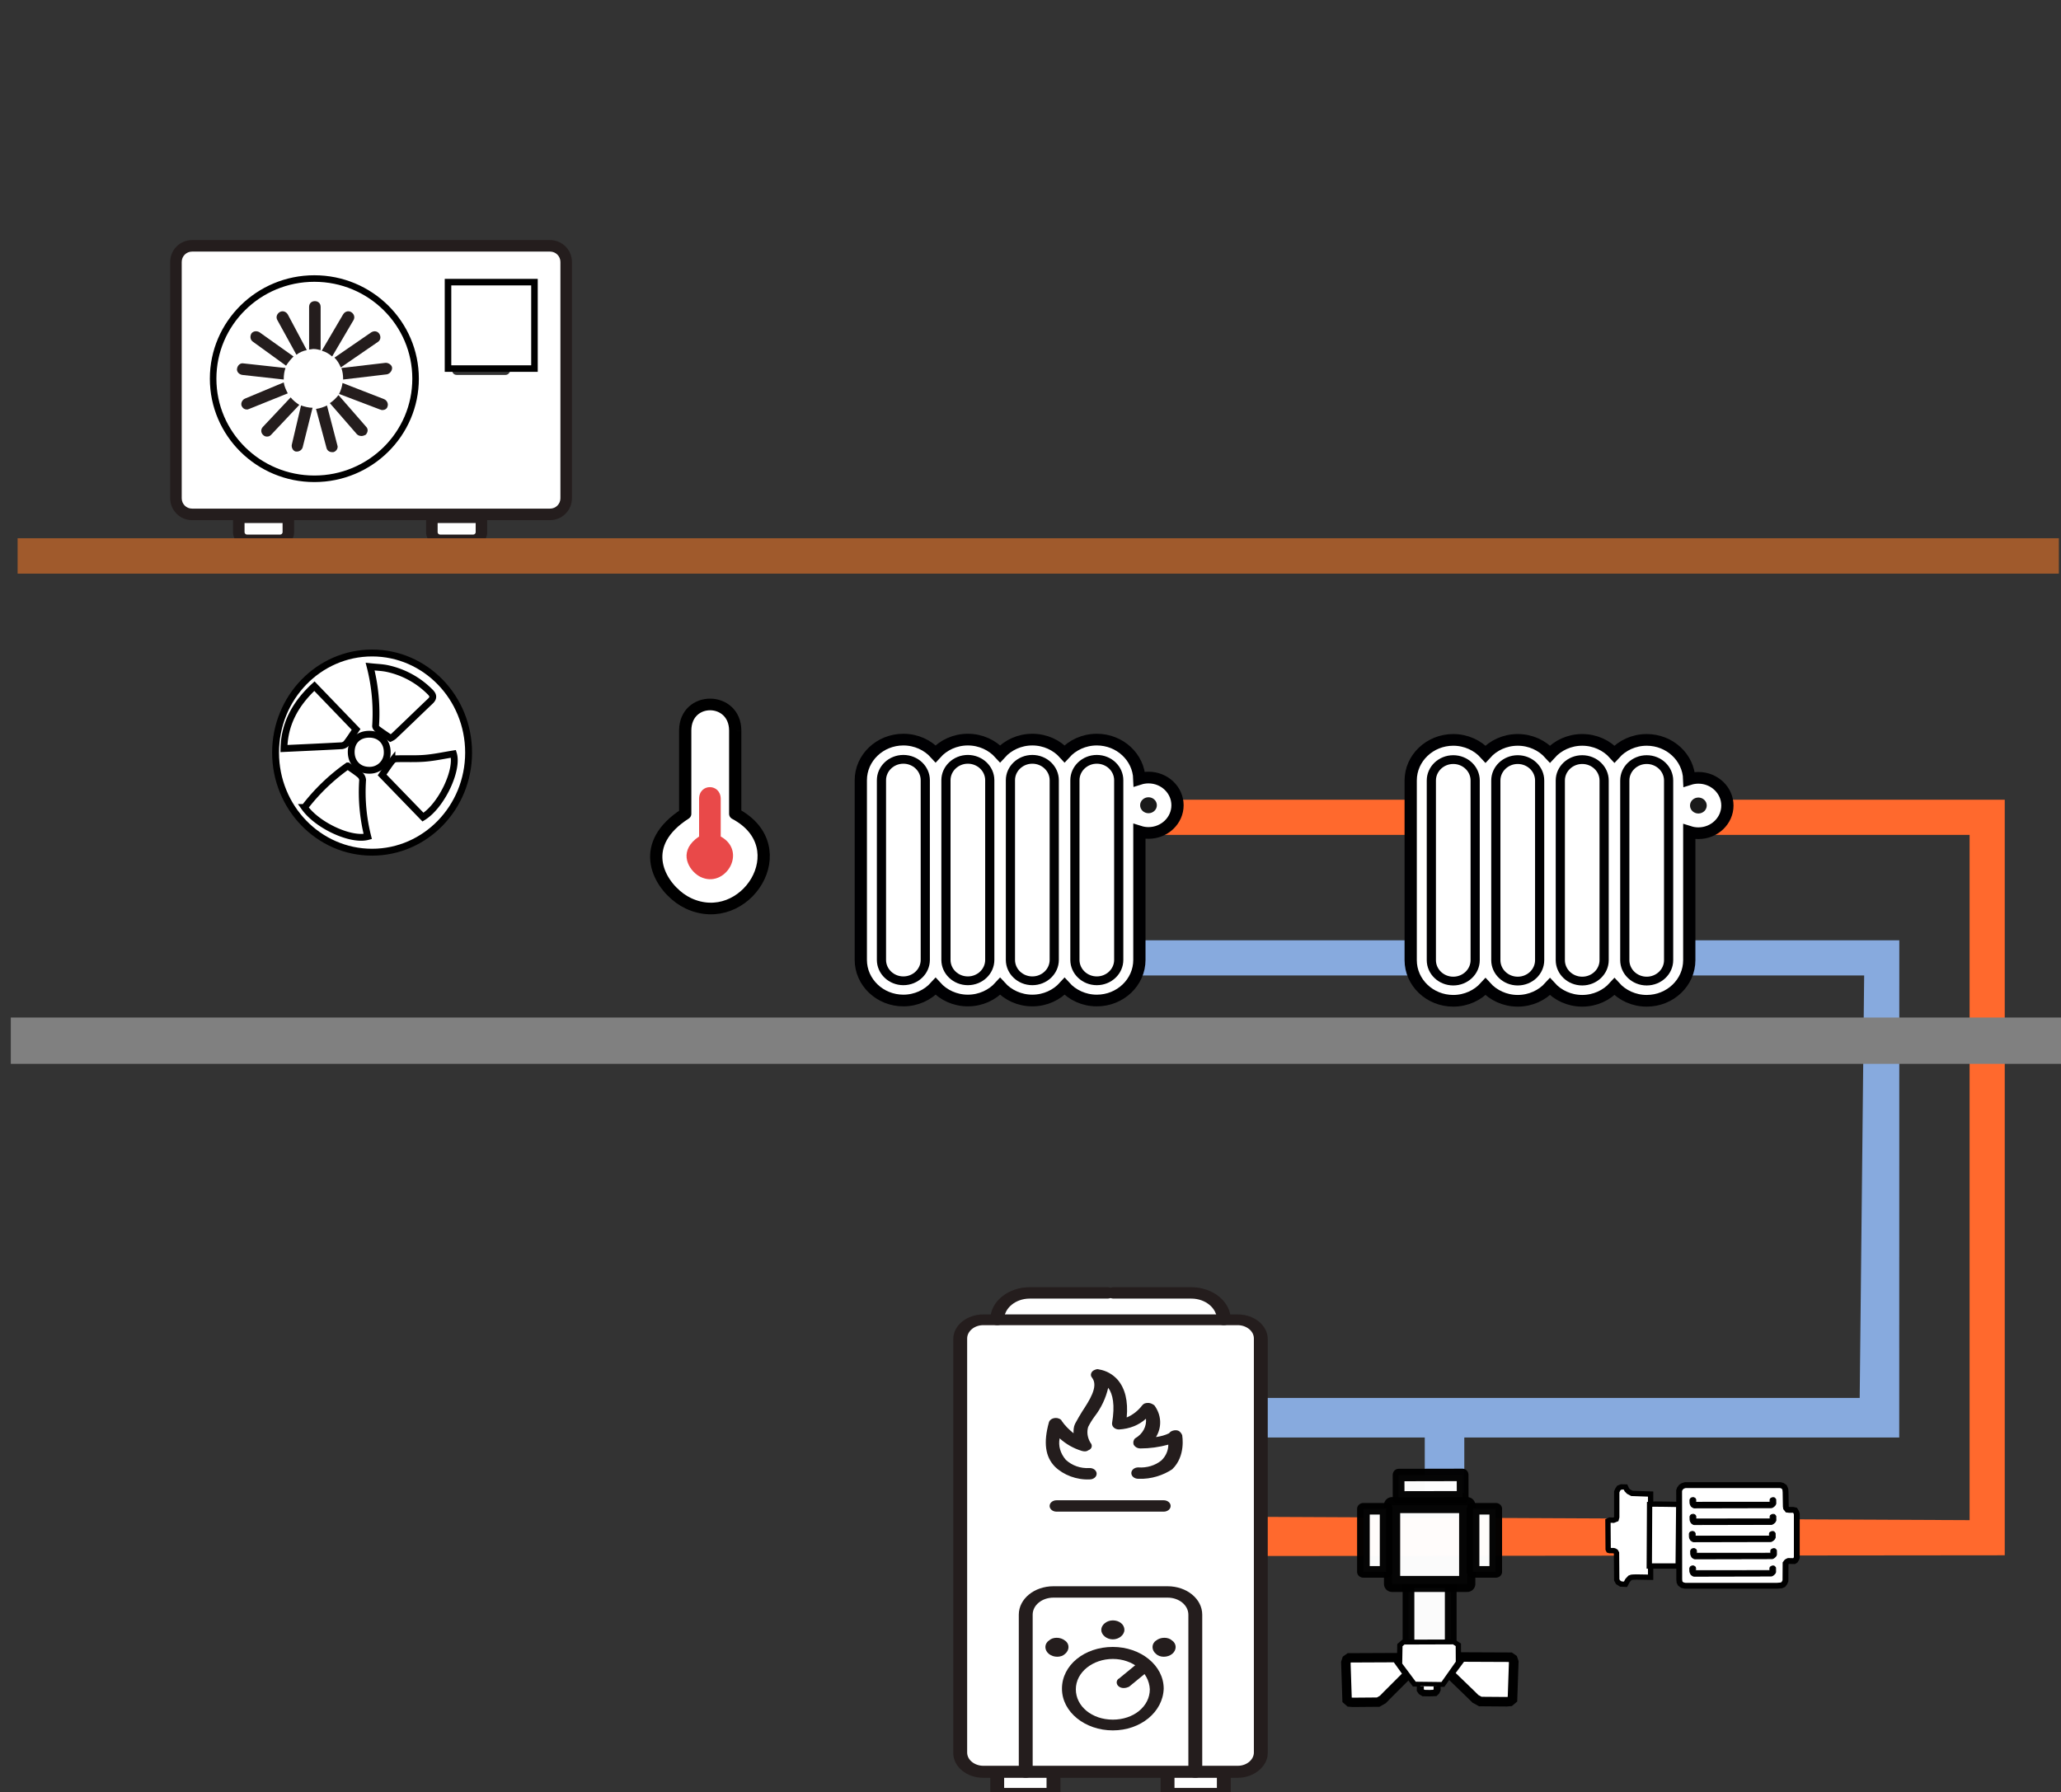 <?xml version="1.0" encoding="UTF-8" standalone="no"?>
<!-- Created with Inkscape (http://www.inkscape.org/) -->

<svg
   xmlns:dc="http://purl.org/dc/elements/1.1/"
   xmlns:cc="http://creativecommons.org/ns#"
   xmlns:rdf="http://www.w3.org/1999/02/22-rdf-syntax-ns#"
   xmlns:svg="http://www.w3.org/2000/svg"
   xmlns="http://www.w3.org/2000/svg"
   xmlns:sodipodi="http://sodipodi.sourceforge.net/DTD/sodipodi-0.dtd"
   xmlns:inkscape="http://www.inkscape.org/namespaces/inkscape"
   width="155.398mm"
   height="135.149mm"
   viewBox="0 0 155.398 135.149"
   version="1.1"
   id="svg8"
   inkscape:version="0.92.3 (2405546, 2018-03-11)"
   sodipodi:docname="immeubleb.svg">
  <rect x="0" y="0" width="155.398" height="135.149" fill="#333333" stroke="none"/>
  <defs
     id="defs2">
    <marker
       inkscape:stockid="Arrow1Lstart"
       orient="auto"
       refY="0"
       refX="0"
       id="marker11470"
       style="overflow:visible"
       inkscape:isstock="true">
      <path
         id="path11468"
         d="M 0,0 5,-5 -12.5,0 5,5 Z"
         style="fill:#ffffff;fill-opacity:1;fill-rule:evenodd;stroke:#000000;stroke-width:1pt;stroke-opacity:1"
         transform="matrix(0.8,0,0,0.8,10,0)"
         inkscape:connector-curvature="0" />
    </marker>
    <marker
       inkscape:stockid="Arrow1Lstart"
       orient="auto"
       refY="0"
       refX="0"
       id="marker11442"
       style="overflow:visible"
       inkscape:isstock="true">
      <path
         id="path11440"
         d="M 0,0 5,-5 -12.5,0 5,5 Z"
         style="fill:#ffffff;fill-opacity:1;fill-rule:evenodd;stroke:#000000;stroke-width:1pt;stroke-opacity:1"
         transform="matrix(0.8,0,0,0.8,10,0)"
         inkscape:connector-curvature="0" />
    </marker>
    <marker
       inkscape:stockid="Arrow1Lstart"
       orient="auto"
       refY="0"
       refX="0"
       id="marker11420"
       style="overflow:visible"
       inkscape:isstock="true">
      <path
         id="path11418"
         d="M 0,0 5,-5 -12.5,0 5,5 Z"
         style="fill:#ffffff;fill-opacity:1;fill-rule:evenodd;stroke:#000000;stroke-width:1pt;stroke-opacity:1"
         transform="matrix(0.8,0,0,0.8,10,0)"
         inkscape:connector-curvature="0" />
    </marker>
    <marker
       inkscape:stockid="Arrow1Lstart"
       orient="auto"
       refY="0"
       refX="0"
       id="Arrow1Lstart"
       style="overflow:visible"
       inkscape:isstock="true">
      <path
         id="path11142"
         d="M 0,0 5,-5 -12.5,0 5,5 Z"
         style="fill:#ffffff;fill-opacity:1;fill-rule:evenodd;stroke:#000000;stroke-width:1pt;stroke-opacity:1"
         transform="matrix(0.8,0,0,0.8,10,0)"
         inkscape:connector-curvature="0" />
    </marker>
    <inkscape:perspective
       sodipodi:type="inkscape:persp3d"
       inkscape:vp_x="-110.59172 : 283.40891 : 1"
       inkscape:vp_y="309.23174 : -1909.9514 : 0"
       inkscape:vp_z="-430.89112 : -269.3425 : 1"
       inkscape:persp3d-origin="-273.17769 : 65.481411 : 1"
       id="perspective3784" />
    <inkscape:path-effect
       end_linecap_type="zerowidth"
       miter_limit="4"
       linejoin_type="extrp_arc"
       start_linecap_type="zerowidth"
       interpolator_beta="0.2"
       interpolator_type="CubicBezierJohan"
       sort_points="true"
       offset_points="1,0.5"
       is_visible="true"
       id="path-effect1139"
       effect="powerstroke" />
    <style
       id="style11090">.cls-1{fill:#006fba;}.cls-2{fill:none;}</style>
    <clipPath
       clipPathUnits="userSpaceOnUse"
       id="clipPath13296">
      <path
         d="M 62.5,231.5 H 412 v -93 H 62.5 Z"
         id="path13294"
         inkscape:connector-curvature="0" />
    </clipPath>
    <linearGradient
       x1="0"
       y1="101.816"
       x2="0"
       y2="47.273"
       gradientUnits="userSpaceOnUse"
       gradientTransform="matrix(0.583,0,0,-0.583,62.5,231.5)"
       spreadMethod="pad"
       id="linearGradient13488">
      <stop
         style="stop-opacity:1;stop-color:#4daf4a"
         offset="0"
         id="stop13480" />
      <stop
         style="stop-opacity:1;stop-color:#4daf4a"
         offset="0"
         id="stop13482" />
      <stop
         style="stop-opacity:1;stop-color:#4daf4a"
         offset="1"
         id="stop13484" />
      <stop
         style="stop-opacity:1;stop-color:#4daf4a"
         offset="1"
         id="stop13486" />
    </linearGradient>
  </defs>
  <sodipodi:namedview
     id="base"
     pagecolor="#ffffff"
     bordercolor="#666666"
     borderopacity="1.0"
     inkscape:pageopacity="0.0"
     inkscape:pageshadow="2"
     inkscape:zoom="2"
     inkscape:cx="295.01385"
     inkscape:cy="447.49898"
     inkscape:document-units="mm"
     inkscape:current-layer="layer1-1"
     showgrid="true"
     inkscape:measure-start="224.259,213.811"
     inkscape:measure-end="0,0"
     inkscape:window-width="1299"
     inkscape:window-height="713"
     inkscape:window-x="67"
     inkscape:window-y="27"
     inkscape:window-maximized="1"
     fit-margin-top="-2.7755576e-17"
     fit-margin-left="0"
     fit-margin-right="0"
     fit-margin-bottom="0">
    <inkscape:grid
       type="xygrid"
       id="grid10"
       originx="-35.102"
       originy="-147.028" />
  </sodipodi:namedview>
  <g
     inkscape:label="Calque 1"
     inkscape:groupmode="layer"
     id="layer1"
     transform="translate(-35.102,-14.824)">
    <g
       transform="matrix(0.265,0,0,0.265,-481.462,-168.323)"
       id="chauffage">
      <path
         style="fill:#ff692d;fill-opacity:1;stroke:none;stroke-width:2.174px;stroke-linecap:butt;stroke-linejoin:miter;stroke-opacity:1"
         d="m 2287.18,1122.676 v 11.25 L 2519.7,1133.7 V 918.7 h -260 v 10 h 250 v 195 z"
         id="path6371"
         inkscape:connector-curvature="0"
         sodipodi:nodetypes="ccccccccc">
        <animate
           dur="6s"
           values=" #ff692d; red; #87cdde;"
           keyTimes="0; 0.5; 1"
           attributeName="fill"
           repeatCount="indefinite" />
      </path>
      <path
         style="fill:#87aade;fill-opacity:1;stroke:none;stroke-width:2.25px;stroke-linecap:butt;stroke-linejoin:miter;stroke-opacity:1"
         d="m 2259.7,958.7 h 230 l -0.02,141.476 h -191.25 v -11.25 h 180 l 1.27,-120.226 h -220 z"
         id="path10003"
         inkscape:connector-curvature="0"
         sodipodi:nodetypes="ccccccccc" />
      <rect
         height="374.962"
         width="374.962"
         class="st0"
         y="689.939"
         x="2145.067"
         id="Rectangle_397"
         style="fill:#f8d2d2;fill-opacity:0;stroke-width:3.75" />
      <g
         id="g5481"
         transform="matrix(2.193,0,0,1.799,-2556.042,-701.283)"
         style="stroke:none;stroke-opacity:1">
        <path
           style="fill:#ffffff;fill-opacity:1;stroke:none;stroke-opacity:1"
           inkscape:connector-curvature="0"
           id="Tracé_4043"
           class="st1"
           d="m 2181,982.7 -1.9,2.4 v 66.4 l 1.5,2.3 3.3,0.5 0.3,3.3 h 7 l 0.3,-2.5 h 2 l 12.8,-0.4 v 3.3 l 4.7,-0.4 h 2 l 0.9,-3.3 3.8,-1.5 v -68.3 l -1.8,-1.8 -2.4,-0.5 -3.6,-3.3 -23.1,0.2 -2.5,2.5 z" />
        <path
           style="fill:#ffffff;stroke:none;stroke-opacity:1"
           inkscape:connector-curvature="0"
           id="Tracé_4039"
           class="st2"
           d="m 2187.5,1054.3 v -25.6 l 1.9,-2.8 h 17.7 l 2.6,2.8 v 25.6 z" />
        <path
           style="fill:#241d1d;fill-opacity:1;stroke:none;stroke-opacity:1"
           inkscape:connector-curvature="0"
           id="Tracé_3832"
           class="st3"
           d="m 2215,1055.2 h -33 c -2.2,0 -3.9,-1.8 -3.9,-3.9 v -65.5 c 0,-2.2 1.8,-3.9 3.9,-3.9 h 33 c 2.2,0 3.9,1.8 3.9,3.9 v 65.5 c 0,2.1 -1.8,3.9 -3.9,3.9 z m -33,-71.6 c -1.2,0 -2.1,1 -2.1,2.1 v 65.5 c 0,1.2 1,2.1 2.1,2.1 h 33 c 1.2,0 2.1,-1 2.1,-2.1 v -65.5 c 0,-1.2 -1,-2.1 -2.1,-2.1 z" />
        <path
           style="fill:#241d1d;stroke:none;stroke-opacity:1"
           inkscape:connector-curvature="0"
           id="Tracé_3833"
           class="st3"
           d="m 2213.2,1058.6 h -7.3 c -0.5,0 -0.9,-0.4 -0.9,-0.9 v -3.4 c 0,-0.5 0.4,-0.9 0.9,-0.9 0.5,0 0.9,0.4 0.9,0.9 v 2.5 h 5.5 v -2.5 c 0,-0.5 0.4,-0.9 0.9,-0.9 0.5,0 0.9,0.4 0.9,0.9 v 3.4 c 0,0.5 -0.4,0.9 -0.9,0.9 z" />
        <path
           style="fill:#241d1d;stroke:none;stroke-opacity:1"
           inkscape:connector-curvature="0"
           id="Tracé_3834"
           class="st3"
           d="m 2191.1,1058.6 h -7.3 c -0.5,0 -0.9,-0.4 -0.9,-0.9 v -3.4 c 0,-0.5 0.4,-0.9 0.9,-0.9 0.5,0 0.9,0.4 0.9,0.9 v 2.5 h 5.5 v -2.5 c 0,-0.5 0.4,-0.9 0.9,-0.9 0.5,0 0.9,0.4 0.9,0.9 v 3.4 c 0,0.5 -0.4,0.9 -0.9,0.9 z" />
        <path
           style="fill:#241d1d;stroke:none;stroke-opacity:1"
           inkscape:connector-curvature="0"
           id="Tracé_3835"
           class="st3"
           d="m 2209.5,1055.2 c -0.5,0 -0.9,-0.4 -0.9,-0.9 v -24.9 c 0,-1.5 -1.2,-2.7 -2.7,-2.7 h -14.8 c -1.5,0 -2.7,1.2 -2.7,2.7 v 24.9 c 0,0.5 -0.4,0.9 -0.9,0.9 -0.5,0 -0.9,-0.4 -0.9,-0.9 v -24.9 c 0,-2.5 2,-4.5 4.5,-4.5 h 14.8 c 2.5,0 4.5,2 4.5,4.5 v 24.9 c 0,0.5 -0.4,0.9 -0.9,0.9 z" />
        <path
           style="fill:#241d1d;stroke:none;stroke-opacity:1"
           inkscape:connector-curvature="0"
           id="Tracé_3836"
           class="st3"
           d="m 2198.8,1047.7 c -3.6,0 -6.6,-2.9 -6.6,-6.6 0,-3.7 2.9,-6.6 6.6,-6.6 3.6,0 6.6,2.9 6.6,6.6 0,0 0,0 0,0 -0.1,3.7 -3,6.6 -6.6,6.6 z m 0,-11.3 c -2.6,0 -4.8,2.1 -4.8,4.8 0,2.7 2.1,4.8 4.8,4.8 2.7,0 4.8,-2.1 4.8,-4.8 -0.1,-2.7 -2.2,-4.8 -4.8,-4.8 z" />
        <path
           style="fill:#241d1d;stroke:none;stroke-opacity:1"
           inkscape:connector-curvature="0"
           id="Tracé_3837"
           class="st3"
           d="m 2200.2,1041 c -0.5,0 -0.9,-0.4 -0.9,-0.9 0,-0.2 0.1,-0.5 0.3,-0.6 l 2.7,-2.7 c 0.4,-0.4 0.9,-0.4 1.3,0 0.4,0.4 0.4,0.9 0,1.3 v 0 l -2.7,2.7 c -0.2,0.1 -0.4,0.2 -0.7,0.2 z" />
        <path
           style="fill:#241d1d;stroke:none;stroke-opacity:1"
           inkscape:connector-curvature="0"
           id="Tracé_3838"
           class="st3"
           d="m 2200.3,1031.8 c 0,0.8 -0.7,1.5 -1.5,1.5 -0.8,0 -1.5,-0.7 -1.5,-1.5 0,-0.8 0.7,-1.5 1.5,-1.5 0.8,0 1.5,0.6 1.5,1.5 z" />
        <path
           style="fill:#241d1d;stroke:none;stroke-opacity:1"
           inkscape:connector-curvature="0"
           id="Tracé_3839"
           class="st3"
           d="m 2206.5,1035.6 c -0.6,0.6 -1.6,0.6 -2.1,0 -0.6,-0.6 -0.6,-1.6 0,-2.1 0.6,-0.6 1.6,-0.6 2.1,0 0.6,0.5 0.6,1.5 0,2.1 z" />
        <path
           style="fill:#241d1d;stroke:none;stroke-opacity:1"
           inkscape:connector-curvature="0"
           id="Tracé_3840"
           class="st3"
           d="m 2190.5,1035.6 c 0.6,0.6 1.6,0.6 2.1,0 0.6,-0.6 0.6,-1.6 0,-2.1 -0.6,-0.6 -1.6,-0.6 -2.1,0 -0.6,0.5 -0.6,1.5 0,2.1 0,0 0,0 0,0 z" />
        <path
           style="fill:#241d1d;stroke:none;stroke-opacity:1"
           inkscape:connector-curvature="0"
           id="Tracé_3841"
           class="st3"
           d="m 2213.2,983.6 c -0.5,0 -0.9,-0.4 -0.9,-0.9 0,-1.8 -1.5,-3.3 -3.3,-3.3 h -10.1 c -0.5,0 -0.9,-0.4 -0.9,-0.9 0,-0.5 0.4,-0.9 0.9,-0.9 0,0 0,0 0,0 h 10.1 c 2.8,0 5.1,2.3 5.1,5.1 0,0.5 -0.4,0.9 -0.9,0.9 z" />
        <path
           style="fill:#241d1d;stroke:none;stroke-opacity:1"
           inkscape:connector-curvature="0"
           id="Tracé_3842"
           class="st3"
           d="m 2183.8,983.6 c -0.5,0 -0.9,-0.4 -0.9,-0.9 0,-2.8 2.3,-5.1 5.1,-5.1 h 10.1 c 0.5,0 0.9,0.4 0.9,0.9 0,0.5 -0.4,0.9 -0.9,0.9 0,0 0,0 0,0 H 2188 c -1.8,0 -3.3,1.5 -3.3,3.3 0,0.5 -0.4,0.9 -0.9,0.9 z" />
        <path
           style="fill:#241d1d;stroke:none;stroke-opacity:1"
           inkscape:connector-curvature="0"
           id="Tracé_3843"
           class="st3"
           d="m 2205.4,1013.1 h -13.9 c -0.5,0 -0.9,-0.4 -0.9,-0.9 0,-0.5 0.4,-0.9 0.9,-0.9 v 0 h 13.9 c 0.5,0 0.9,0.4 0.9,0.9 0,0.5 -0.4,0.9 -0.9,0.9 z" />
        <path
           style="fill:#241d1d;stroke:none;stroke-opacity:1"
           inkscape:connector-curvature="0"
           id="Tracé_3844"
           class="st3"
           d="m 2202.1,1007.9 c -0.5,0 -0.9,-0.4 -0.9,-0.9 0,-0.5 0.4,-0.9 0.9,-0.9 1.1,0.1 2.2,-0.3 3,-1.1 0.6,-0.7 0.9,-1.6 0.9,-2.5 -1.2,0.4 -2.4,0.6 -3.6,0.6 -0.4,0 -0.7,-0.2 -0.9,-0.6 -0.1,-0.4 0,-0.8 0.2,-1 1,-0.7 1.5,-1.9 1.4,-3.1 -0.9,1 -2.1,1.6 -3.5,1.7 -0.5,0 -0.9,-0.4 -0.9,-0.9 0,0 0,-0.1 0,-0.1 0.4,-2.9 0.1,-4.6 -0.5,-5.6 -0.3,1.6 -0.9,3.2 -1.8,4.6 -0.3,0.5 -0.6,1.1 -0.8,1.6 -0.2,0.8 -0.1,1.7 0.3,2.5 0.3,0.4 0.2,1 -0.3,1.2 -0.2,0.2 -0.5,0.2 -0.8,0.1 -1.1,-0.4 -2.1,-1.1 -2.9,-2 -0.2,1.2 0.1,2.4 0.8,3.4 0.8,0.9 1.9,1.4 3.1,1.3 0.5,0 0.9,0.4 0.9,0.9 0,0.5 -0.4,0.9 -0.9,0.9 -1.7,0.1 -3.4,-0.7 -4.5,-2 -1.3,-1.6 -1.5,-3.9 -0.8,-7 0.1,-0.5 0.6,-0.8 1.1,-0.7 0.3,0.1 0.5,0.2 0.6,0.5 0.4,0.7 0.9,1.3 1.5,1.9 0,-0.5 0,-1 0.2,-1.5 0.3,-0.7 0.6,-1.3 0.9,-1.9 0.9,-1.7 2.2,-4 1.3,-5.4 -0.3,-0.4 -0.1,-1 0.3,-1.2 0.2,-0.1 0.4,-0.2 0.6,-0.1 1,0.2 1.8,0.8 2.4,1.6 1,1.4 1.4,3.4 1.2,6 0.8,-0.4 1.5,-1.1 2,-1.9 0.2,-0.3 0.4,-0.4 0.8,-0.4 v 0 c 0.3,0 0.6,0.2 0.8,0.4 0.9,1.5 1,3.4 0.2,5 0.6,-0.1 1.2,-0.3 1.7,-0.6 0.2,-0.4 0.8,-0.6 1.2,-0.4 0.2,0.1 0.4,0.4 0.5,0.7 0,0.1 0.5,3.3 -1.3,5.4 -1.1,0.9 -2.7,1.6 -4.4,1.5 z" />
      </g>
      <g
         transform="matrix(0.078,0,0,0.075,2211.943,1003.238)"
         id="g5745" />
      <g
         transform="matrix(0.078,0,0,0.075,2211.943,1003.238)"
         id="g5747" />
      <g
         transform="matrix(0.078,0,0,0.075,2211.943,1003.238)"
         id="g5749" />
      <g
         transform="matrix(0.078,0,0,0.075,2211.943,1003.238)"
         id="g5751" />
      <g
         transform="matrix(0.078,0,0,0.075,2211.943,1003.238)"
         id="g5753" />
      <g
         transform="matrix(0.078,0,0,0.075,2211.943,1003.238)"
         id="g5755" />
      <g
         transform="matrix(0.078,0,0,0.075,2211.943,1003.238)"
         id="g5757" />
      <g
         transform="matrix(0.078,0,0,0.075,2211.943,1003.238)"
         id="g5759" />
      <g
         transform="matrix(0.078,0,0,0.075,2211.943,1003.238)"
         id="g5761" />
      <g
         transform="matrix(0.078,0,0,0.075,2211.943,1003.238)"
         id="g5763" />
      <g
         transform="matrix(0.078,0,0,0.075,2211.943,1003.238)"
         id="g5765" />
      <g
         transform="matrix(0.078,0,0,0.075,2211.943,1003.238)"
         id="g5767" />
      <g
         transform="matrix(0.078,0,0,0.075,2211.943,1003.238)"
         id="g5769" />
      <g
         transform="matrix(0.078,0,0,0.075,2211.943,1003.238)"
         id="g5771" />
      <g
         transform="matrix(0.078,0,0,0.075,2211.943,1003.238)"
         id="g5773" />
      <g
         style="fill:none;fill-opacity:0.983;stroke:#000002;stroke-width:24.74;stroke-miterlimit:4;stroke-dasharray:none;stroke-opacity:1"
         transform="matrix(0.176,0,0,0.168,2342.033,895.78)"
         id="g5743">
        <rect
           style="opacity:1;fill:#ffffff;fill-opacity:1;stroke:none;stroke-width:11.61;stroke-miterlimit:4;stroke-dasharray:none;stroke-opacity:1"
           id="rect6603"
           width="405.974"
           height="390.49"
           x="71.828"
           y="56.549" />
        <g
           style="fill:#c4c8b7;fill-opacity:1;stroke:#000002;stroke-width:12.37;stroke-miterlimit:4;stroke-dasharray:none;stroke-opacity:1"
           id="g5741"
           transform="translate(49.109,-9.6916122e-4)">
          <path
             style="fill:#ffffff;fill-opacity:1;stroke:#000002;stroke-width:19.792;stroke-miterlimit:4;stroke-dasharray:none;stroke-opacity:1"
             d="m 465.083,99.294 c -5.161,0 -10.125,0.85 -14.774,2.397 -1.146,-36.95 -31.539,-66.66 -68.762,-66.66 -20.817,0 -39.492,9.305 -52.122,23.959 -12.63,-14.654 -31.304,-23.959 -52.122,-23.959 -20.818,0 -39.492,9.305 -52.122,23.958 -12.63,-14.654 -31.303,-23.958 -52.122,-23.958 -20.819,0 -39.492,9.305 -52.122,23.958 C 108.307,44.336 89.633,35.031 68.815,35.031 30.871,35.031 0,65.902 0,103.848 v 304.304 c 0,37.946 30.871,68.817 68.817,68.817 20.817,0 39.492,-9.305 52.122,-23.958 12.63,14.654 31.304,23.958 52.122,23.958 20.817,0 39.492,-9.305 52.122,-23.958 12.63,14.654 31.304,23.958 52.122,23.958 20.818,0 39.492,-9.305 52.122,-23.959 12.63,14.654 31.304,23.959 52.122,23.959 37.946,0 68.816,-30.871 68.816,-68.817 V 190.749 c 4.632,1.535 9.578,2.379 14.72,2.379 25.87,0 46.917,-21.047 46.917,-46.916 C 512,120.34 490.953,99.294 465.083,99.294 Z"
             id="path6633"
             inkscape:connector-curvature="0" />
          <path
             style="fill:#ffffff;fill-opacity:1;stroke:#000002;stroke-width:14.844;stroke-miterlimit:4;stroke-dasharray:none;stroke-opacity:1"
             d="m 104.243,408.152 c 0,19.534 -15.892,35.426 -35.426,35.426 -19.534,0 -35.426,-15.892 -35.426,-35.426 V 103.848 c 0,-19.534 15.892,-35.426 35.426,-35.426 19.534,0 35.426,15.892 35.426,35.426 z"
             id="path6631"
             inkscape:connector-curvature="0" />
          <path
             style="fill:#000000;fill-opacity:0;stroke:#000002;stroke-width:14.844;stroke-miterlimit:4;stroke-dasharray:none;stroke-opacity:1"
             d="m 208.486,408.152 c 0,19.534 -15.892,35.426 -35.426,35.426 -19.534,0 -35.426,-15.892 -35.426,-35.426 V 103.848 c 0,-19.534 15.892,-35.426 35.426,-35.426 19.534,0 35.426,15.892 35.426,35.426 z"
             id="path6629"
             inkscape:connector-curvature="0" />
          <path
             style="fill:#000000;fill-opacity:0;stroke:#000002;stroke-width:14.844;stroke-miterlimit:4;stroke-dasharray:none;stroke-opacity:1"
             d="m 312.73,408.152 c 0,19.534 -15.893,35.426 -35.426,35.426 -19.534,0 -35.426,-15.892 -35.426,-35.426 V 103.848 c 0,-19.534 15.892,-35.426 35.426,-35.426 19.534,0 35.426,15.892 35.426,35.426 z"
             id="path6627"
             inkscape:connector-curvature="0" />
          <path
             style="fill:#000000;fill-opacity:0;stroke:#000002;stroke-width:14.844;stroke-miterlimit:4;stroke-dasharray:none;stroke-opacity:1"
             d="m 416.972,408.152 c 0,19.534 -15.891,35.426 -35.425,35.426 -19.534,0 -35.426,-15.892 -35.426,-35.426 V 103.848 c 0,-19.534 15.892,-35.426 35.426,-35.426 19.534,0 35.425,15.892 35.425,35.426 z"
             id="path6625"
             inkscape:connector-curvature="0" />
          <path
             style="fill:#1a1a1a;fill-opacity:1;stroke:none;stroke-width:4.948;stroke-miterlimit:4;stroke-dasharray:none;stroke-opacity:1"
             d="m 465.083,159.736 c -7.457,0 -13.525,-6.067 -13.525,-13.525 0,-7.458 6.067,-13.526 13.525,-13.526 7.458,0 13.526,6.067 13.526,13.526 0,7.458 -6.067,13.525 -13.526,13.525 z"
             id="path5739"
             inkscape:connector-curvature="0" />
        </g>
      </g>
      <g
         id="g7664"
         transform="matrix(1.64,0,0,1.64,1970.661,718.433)">
        <g
           id="g7792"
           transform="translate(5,3.8279427e-6)">
          <g
             id="g7831">
            <path
               id="path7563"
               d="M 76,25.2 H 16.4 c -2.4,0 -4.3,1.9 -4.3,4.3 v 39.2 c 0,2.4 1.9,4.3 4.3,4.3 H 76 c 2.4,0 4.3,-1.9 4.3,-4.3 V 29.4 c 0,-2.3 -1.9,-4.2 -4.3,-4.2 z M 36.4,65.5 c -9.2,0 -16.6,-7.4 -16.6,-16.6 0,-9.2 7.4,-16.6 16.6,-16.6 9.2,0 16.6,7.4 16.6,16.6 0,9.1 -7.4,16.6 -16.6,16.6 z m 34.1,-18 c 0,0.5 -0.4,0.9 -0.8,0.9 h -8.5 c -0.5,0 -0.8,-0.4 -0.8,-0.9 V 36.4 c 0,-0.5 0.4,-0.9 0.8,-0.9 h 8.5 c 0.5,0 0.8,0.4 0.8,0.9 z"
               class="st0"
               inkscape:connector-curvature="0"
               style="fill:#ffffff;fill-opacity:1" />
            <path
               style="fill:#241d1d"
               inkscape:connector-curvature="0"
               class="st1"
               d="M 77.4,73.6 H 15.3 c -2.1,0 -3.8,-1.7 -3.8,-3.8 v -41 c 0,-2.1 1.7,-3.8 3.8,-3.8 h 62.1 c 2.1,0 3.8,1.7 3.8,3.8 v 41 c 0,2.1 -1.7,3.8 -3.8,3.8 z M 15.3,27 c -1,0 -1.8,0.8 -1.8,1.8 v 41 c 0,1 0.8,1.8 1.8,1.8 h 62.1 c 1,0 1.8,-0.8 1.8,-1.8 v -41 c 0,-1 -0.8,-1.8 -1.8,-1.8 H 15.3 Z"
               id="path7569" />
            <rect
               id="rect7565"
               height="3.8"
               width="8.5"
               class="st0"
               y="73.2"
               x="23.4"
               style="fill:#ffffff;fill-opacity:1" />
            <rect
               id="rect7567"
               height="3.8"
               width="8"
               class="st0"
               y="73.2"
               x="57.4"
               style="fill:#ffffff;fill-opacity:1" />
            <ellipse
               style="opacity:1;fill:#ffffff;fill-opacity:1;stroke:#000000;stroke-width:1.134;stroke-miterlimit:4;stroke-dasharray:none;stroke-opacity:1"
               id="path7668"
               cx="36.512"
               cy="49.05"
               rx="17.562"
               ry="17.375" />
            <g
               id="g7607">
              <path
                 id="path7581"
                 d="M 31.9,37.9 C 31.6,37.4 31,37.2 30.5,37.5 30,37.8 29.8,38.4 30.1,38.9 l 3.3,6 c 0.5,-0.4 1.2,-0.7 1.8,-0.8 z"
                 class="st1"
                 inkscape:connector-curvature="0"
                 style="fill:#241d1d" />
              <path
                 id="path7583"
                 d="m 37.6,44.1 v -7.5 c 0,-0.6 -0.4,-1 -1,-1 -0.6,0 -1,0.4 -1,1 V 44 c 0.2,0 0.5,-0.1 0.7,-0.1 0.5,0 0.9,0.1 1.3,0.2 z"
                 class="st1"
                 inkscape:connector-curvature="0"
                 style="fill:#241d1d" />
              <path
                 id="path7585"
                 d="m 43.3,38.9 c 0.3,-0.5 0.1,-1.1 -0.4,-1.4 -0.5,-0.3 -1.1,-0.1 -1.4,0.4 l -3.7,6.3 c 0.7,0.2 1.2,0.5 1.8,1 z"
                 class="st1"
                 inkscape:connector-curvature="0"
                 style="fill:#241d1d" />
              <path
                 id="path7587"
                 d="m 41.1,47.1 6.4,-4.4 C 48,42.4 48.1,41.8 47.8,41.3 47.5,40.8 46.9,40.7 46.4,41 L 40,45.4 c 0.5,0.5 0.8,1 1.1,1.7 z"
                 class="st1"
                 inkscape:connector-curvature="0"
                 style="fill:#241d1d" />
              <path
                 id="path7589"
                 d="m 41.5,49.2 7.6,-0.9 c 0.5,-0.1 0.9,-0.6 0.9,-1.1 0,-0.5 -0.6,-0.9 -1.1,-0.9 l -7.7,0.9 c 0.2,0.6 0.3,1.2 0.3,1.8 0,0.1 0,0.2 0,0.2 z"
                 class="st1"
                 inkscape:connector-curvature="0"
                 style="fill:#241d1d" />
              <path
                 id="path7591"
                 d="m 47.9,54.4 c 0.1,0 0.2,0.1 0.4,0.1 0.4,0 0.8,-0.2 0.9,-0.6 0.2,-0.5 -0.1,-1.1 -0.6,-1.3 l -7.2,-2.8 c -0.1,0.7 -0.3,1.3 -0.6,1.9 z"
                 class="st1"
                 inkscape:connector-curvature="0"
                 style="fill:#241d1d" />
              <path
                 id="path7593"
                 d="m 39.2,53.3 4.7,5.4 c 0.2,0.2 0.5,0.3 0.8,0.3 0.2,0 0.5,-0.1 0.7,-0.2 0.4,-0.4 0.5,-1 0.1,-1.4 l -4.8,-5.5 c -0.5,0.6 -0.9,1 -1.5,1.4 z"
                 class="st1"
                 inkscape:connector-curvature="0"
                 style="fill:#241d1d" />
              <path
                 id="path7595"
                 d="m 38.6,61 c 0.1,0.5 0.5,0.8 1,0.8 0.1,0 0.2,0 0.2,0 0.5,-0.1 0.9,-0.7 0.7,-1.2 l -1.8,-6.9 c -0.6,0.3 -1.2,0.5 -1.9,0.6 z"
                 class="st1"
                 inkscape:connector-curvature="0"
                 style="fill:#241d1d" />
              <path
                 id="path7597"
                 d="m 32.6,60.5 c -0.1,0.5 0.2,1.1 0.7,1.2 0.1,0 0.2,0 0.2,0 0.4,0 0.9,-0.3 1,-0.8 l 1.7,-6.8 c -0.7,0 -1.4,-0.2 -2,-0.4 z"
                 class="st1"
                 inkscape:connector-curvature="0"
                 style="fill:#241d1d" />
              <path
                 id="path7599"
                 d="m 32.4,52.3 -4.8,5.1 c -0.4,0.4 -0.4,1 0,1.4 0.2,0.2 0.4,0.3 0.7,0.3 0.3,0 0.5,-0.1 0.7,-0.3 l 4.9,-5.2 c -0.6,-0.4 -1.1,-0.8 -1.5,-1.3 z"
                 class="st1"
                 inkscape:connector-curvature="0"
                 style="fill:#241d1d" />
              <path
                 id="path7601"
                 d="m 24.5,52.5 c -0.5,0.2 -0.8,0.8 -0.6,1.3 0.2,0.4 0.5,0.6 0.9,0.6 0.1,0 0.2,0 0.4,-0.1 l 6.7,-2.7 C 31.6,51 31.3,50.4 31.2,49.7 Z"
                 class="st1"
                 inkscape:connector-curvature="0"
                 style="fill:#241d1d" />
              <path
                 id="path7603"
                 d="m 31.5,47.2 -7.3,-0.8 c -0.5,-0.1 -1,0.3 -1.1,0.9 -0.1,0.5 0.3,1 0.9,1.1 l 7.2,0.8 c 0,0 0,-0.1 0,-0.1 0,-0.7 0.1,-1.3 0.3,-1.9 z"
                 class="st1"
                 inkscape:connector-curvature="0"
                 style="fill:#241d1d" />
              <path
                 id="path7605"
                 d="M 32.9,45.2 27,41 c -0.5,-0.3 -1.1,-0.2 -1.4,0.2 -0.3,0.5 -0.2,1.1 0.2,1.4 l 5.8,4.2 c 0.4,-0.6 0.8,-1.1 1.3,-1.6 z"
                 class="st1"
                 inkscape:connector-curvature="0"
                 style="fill:#241d1d" />
            </g>
            <g
               id="g7619">
              <path
                 id="path7617"
                 d="M 64.1,78.1 H 58.3 C 57,78.1 55.9,77 55.9,75.7 v -2.6 c 0,-0.6 0.4,-1 1,-1 h 8.6 c 0.6,0 1,0.4 1,1 v 2.6 c 0,1.3 -1.1,2.4 -2.4,2.4 z m -6.2,-4 v 1.6 c 0,0.2 0.2,0.4 0.4,0.4 h 5.8 c 0.2,0 0.4,-0.2 0.4,-0.4 v -1.6 z"
                 class="st1"
                 inkscape:connector-curvature="0"
                 style="fill:#241d1d" />
            </g>
            <g
               id="g7623">
              <path
                 id="path7621"
                 d="m 30.6,78.1 h -5.8 c -1.3,0 -2.4,-1.1 -2.4,-2.4 v -2.6 c 0,-0.6 0.4,-1 1,-1 H 32 c 0.6,0 1,0.4 1,1 v 2.6 c 0,1.3 -1.1,2.4 -2.4,2.4 z m -6.2,-4 v 1.6 c 0,0.2 0.2,0.4 0.4,0.4 h 5.8 c 0.2,0 0.4,-0.2 0.4,-0.4 v -1.6 z"
                 class="st1"
                 inkscape:connector-curvature="0"
                 style="fill:#241d1d" />
            </g>
            <rect
               y="32.3"
               x="59.7"
               height="15"
               width="15"
               id="rect7794"
               style="opacity:1;fill:#ffffff;fill-opacity:1;stroke:#000000;stroke-width:1.134;stroke-miterlimit:4;stroke-dasharray:none;stroke-opacity:1" />
          </g>
        </g>
      </g>
      <rect
         style="opacity:1;fill:#87aade;fill-opacity:1;stroke:none;stroke-width:3.907;stroke-miterlimit:4;stroke-dasharray:none;stroke-opacity:1"
         id="rect10425"
         width="11.25"
         height="21.407"
         x="2354.679"
         y="1094.52"
         ry="2.4361939e-06" />
      <g
         id="g9739"
         transform="matrix(0.023,0,0,-0.028,2584.948,761.016)"
         style="fill:#000000;stroke:none">
        <g
           id="g10378">
          <g
             style="fill:#000000;stroke:none"
             transform="matrix(0.415,0,0,0.336,2767.695,-9091.656)"
             id="g9993" />
        </g>
        <g
           id="g10374"
           transform="matrix(3.113,0,0,2.526,-11889.136,-15212.885)">
          <rect
             ry="0"
             y="387.591"
             x="538.437"
             height="257.826"
             width="167.856"
             id="rect4553"
             style="opacity:0.979;fill:#ffffff;fill-opacity:1;fill-rule:nonzero;stroke:#000000;stroke-width:46.577;stroke-linecap:butt;stroke-linejoin:round;stroke-miterlimit:4;stroke-dasharray:none;stroke-dashoffset:0;stroke-opacity:1;paint-order:stroke fill markers" />
          <path
             sodipodi:nodetypes="ccccccccccccc"
             inkscape:connector-curvature="0"
             id="path4545"
             d="m 289.51,321.93 v 0 l 4.905,-150.477 9.848,-8.765 13.043,-1.048 100.702,0.83 18.558,10.719 16.877,17.478 83.462,84.467 -47.043,66.423 -187.028,-0.843 -9.554,-6.963 z"
             style="fill:#ffffff;stroke:#000000;stroke-width:37.608;stroke-linecap:butt;stroke-linejoin:miter;stroke-miterlimit:4;stroke-dasharray:none;stroke-opacity:1" />
          <rect
             ry="4.00186e-05"
             y="637.903"
             x="473.18"
             height="317.316"
             width="298.666"
             id="rect4549"
             style="opacity:0.979;fill:#ffffff;fill-opacity:1;fill-rule:nonzero;stroke:#000000;stroke-width:64.4;stroke-linecap:butt;stroke-linejoin:round;stroke-miterlimit:4;stroke-dasharray:none;stroke-dashoffset:0;stroke-opacity:1;paint-order:stroke fill markers" />
          <path
             sodipodi:nodetypes="ccccccccccccc"
             inkscape:connector-curvature="0"
             id="path4545-5"
             d="m 956.736,324.394 v 0 l -5.076,-150.477 -10.19,-8.765 -13.497,-1.048 -104.205,0.83 -19.204,10.719 -17.464,17.478 -86.364,84.467 48.68,66.423 193.534,-0.843 9.887,-6.963 z"
             style="fill:#ffffff;stroke:#000000;stroke-width:38.257;stroke-linecap:butt;stroke-linejoin:miter;stroke-miterlimit:4;stroke-dasharray:none;stroke-opacity:1" />
          <g
             id="g10696"
             transform="matrix(0.889,0,0,0.826,786.069,162.198)">
            <path
               sodipodi:nodetypes="ccccccccc"
               inkscape:connector-curvature="0"
               id="path840"
               d="m -318.536,184.625 1.575,93.33 15.747,14.733 225.356,0.839 20.143,-13.989 0.425,-85.754 -69.561,-107.398 -127.548,1.637 z"
               style="fill:#ffffff;fill-opacity:1;stroke:#000000;stroke-width:23.696;stroke-linecap:butt;stroke-linejoin:miter;stroke-miterlimit:4;stroke-dasharray:none;stroke-opacity:1" />
            <g
               style="fill:#ffffff;fill-opacity:1;stroke:#000000;stroke-width:56.419;stroke-miterlimit:4;stroke-dasharray:none;stroke-opacity:1"
               id="g4556"
               transform="translate(-717.169,-4.883)">
              <rect
                 style="opacity:0.979;fill:#ffffff;fill-opacity:1;fill-rule:nonzero;stroke:#000000;stroke-width:56.419;stroke-linecap:butt;stroke-linejoin:round;stroke-miterlimit:4;stroke-dasharray:none;stroke-dashoffset:0;stroke-opacity:1;paint-order:stroke fill markers"
                 id="rect4551"
                 width="101.41"
                 height="307.502"
                 x="237.169"
                 y="639.539"
                 ry="4.00186e-05" />
            </g>
            <g
               style="fill:#ffffff;fill-opacity:1;stroke:#000000;stroke-width:56.419;stroke-miterlimit:4;stroke-dasharray:none;stroke-opacity:1"
               id="g4556-8"
               transform="translate(-227.023,-4.883)">
              <rect
                 style="opacity:0.979;fill:#ffffff;fill-opacity:1;fill-rule:nonzero;stroke:#000000;stroke-width:56.419;stroke-linecap:butt;stroke-linejoin:round;stroke-miterlimit:4;stroke-dasharray:none;stroke-dashoffset:0;stroke-opacity:1;paint-order:stroke fill markers"
                 id="rect4551-3"
                 width="101.41"
                 height="307.502"
                 x="237.169"
                 y="639.539"
                 ry="4.00186e-05" />
            </g>
            <path
               inkscape:connector-curvature="0"
               id="path4586"
               d="m -225.375,77.77 -0.578,-18.216 5.494,-8.963 9.253,-6.072 26.89,-0.578 23.999,1.157 5.494,5.783 4.337,9.831 -0.289,15.903"
               style="fill:#ffffff;stroke:#000000;stroke-width:31.344;stroke-linecap:butt;stroke-linejoin:miter;stroke-miterlimit:4;stroke-dasharray:none;stroke-opacity:1" />
            <g
               style="fill:#ffffff;fill-opacity:1;stroke:#000000;stroke-width:56.419;stroke-miterlimit:4;stroke-dasharray:none;stroke-opacity:1"
               id="g4556-8-9"
               transform="matrix(-0.002,1.075,-0.931,-0.002,559.474,744.439)">
              <rect
                 style="opacity:0.979;fill:#ffffff;fill-opacity:1;fill-rule:nonzero;stroke:#000000;stroke-width:56.419;stroke-linecap:butt;stroke-linejoin:round;stroke-miterlimit:4;stroke-dasharray:none;stroke-dashoffset:0;stroke-opacity:1;paint-order:stroke fill markers"
                 id="rect4551-3-6"
                 width="101.41"
                 height="307.502"
                 x="237.169"
                 y="639.539"
                 ry="4.00186e-05" />
            </g>
          </g>
        </g>
      </g>
      <g
         style="fill:none;fill-opacity:0.983;stroke:#000002;stroke-width:24.74;stroke-miterlimit:4;stroke-dasharray:none;stroke-opacity:1"
         transform="matrix(0.176,0,0,0.168,2185.576,895.702)"
         id="g5743-0">
        <rect
           style="opacity:1;fill:#ffffff;fill-opacity:1;stroke:none;stroke-width:11.61;stroke-miterlimit:4;stroke-dasharray:none;stroke-opacity:1"
           id="rect6603-9"
           width="405.974"
           height="390.49"
           x="71.828"
           y="56.549" />
        <g
           style="fill:#c4c8b7;fill-opacity:1;stroke:#000002;stroke-width:12.37;stroke-miterlimit:4;stroke-dasharray:none;stroke-opacity:1"
           id="g5741-5"
           transform="translate(49.109,-9.6916122e-4)">
          <path
             style="fill:#ffffff;fill-opacity:1;stroke:#000002;stroke-width:19.792;stroke-miterlimit:4;stroke-dasharray:none;stroke-opacity:1"
             d="m 465.083,99.294 c -5.161,0 -10.125,0.85 -14.774,2.397 -1.146,-36.95 -31.539,-66.66 -68.762,-66.66 -20.817,0 -39.492,9.305 -52.122,23.959 -12.63,-14.654 -31.304,-23.959 -52.122,-23.959 -20.818,0 -39.492,9.305 -52.122,23.958 -12.63,-14.654 -31.303,-23.958 -52.122,-23.958 -20.819,0 -39.492,9.305 -52.122,23.958 C 108.307,44.336 89.633,35.031 68.815,35.031 30.871,35.031 0,65.902 0,103.848 v 304.304 c 0,37.946 30.871,68.817 68.817,68.817 20.817,0 39.492,-9.305 52.122,-23.958 12.63,14.654 31.304,23.958 52.122,23.958 20.817,0 39.492,-9.305 52.122,-23.958 12.63,14.654 31.304,23.958 52.122,23.958 20.818,0 39.492,-9.305 52.122,-23.959 12.63,14.654 31.304,23.959 52.122,23.959 37.946,0 68.816,-30.871 68.816,-68.817 V 190.749 c 4.632,1.535 9.578,2.379 14.72,2.379 25.87,0 46.917,-21.047 46.917,-46.916 C 512,120.34 490.953,99.294 465.083,99.294 Z"
             id="path6633-2"
             inkscape:connector-curvature="0" />
          <path
             style="fill:#ffffff;fill-opacity:1;stroke:#000002;stroke-width:14.844;stroke-miterlimit:4;stroke-dasharray:none;stroke-opacity:1"
             d="m 104.243,408.152 c 0,19.534 -15.892,35.426 -35.426,35.426 -19.534,0 -35.426,-15.892 -35.426,-35.426 V 103.848 c 0,-19.534 15.892,-35.426 35.426,-35.426 19.534,0 35.426,15.892 35.426,35.426 z"
             id="path6631-1"
             inkscape:connector-curvature="0" />
          <path
             style="fill:#000000;fill-opacity:0;stroke:#000002;stroke-width:14.844;stroke-miterlimit:4;stroke-dasharray:none;stroke-opacity:1"
             d="m 208.486,408.152 c 0,19.534 -15.892,35.426 -35.426,35.426 -19.534,0 -35.426,-15.892 -35.426,-35.426 V 103.848 c 0,-19.534 15.892,-35.426 35.426,-35.426 19.534,0 35.426,15.892 35.426,35.426 z"
             id="path6629-3"
             inkscape:connector-curvature="0" />
          <path
             style="fill:#000000;fill-opacity:0;stroke:#000002;stroke-width:14.844;stroke-miterlimit:4;stroke-dasharray:none;stroke-opacity:1"
             d="m 312.73,408.152 c 0,19.534 -15.893,35.426 -35.426,35.426 -19.534,0 -35.426,-15.892 -35.426,-35.426 V 103.848 c 0,-19.534 15.892,-35.426 35.426,-35.426 19.534,0 35.426,15.892 35.426,35.426 z"
             id="path6627-2"
             inkscape:connector-curvature="0" />
          <path
             style="fill:#000000;fill-opacity:0;stroke:#000002;stroke-width:14.844;stroke-miterlimit:4;stroke-dasharray:none;stroke-opacity:1"
             d="m 416.972,408.152 c 0,19.534 -15.891,35.426 -35.425,35.426 -19.534,0 -35.426,-15.892 -35.426,-35.426 V 103.848 c 0,-19.534 15.892,-35.426 35.426,-35.426 19.534,0 35.425,15.892 35.425,35.426 z"
             id="path6625-7"
             inkscape:connector-curvature="0" />
          <path
             style="fill:#1a1a1a;fill-opacity:1;stroke:none;stroke-width:4.948;stroke-miterlimit:4;stroke-dasharray:none;stroke-opacity:1"
             d="m 465.083,159.736 c -7.457,0 -13.525,-6.067 -13.525,-13.525 0,-7.458 6.067,-13.526 13.525,-13.526 7.458,0 13.526,6.067 13.526,13.526 0,7.458 -6.067,13.525 -13.526,13.525 z"
             id="path5739-3"
             inkscape:connector-curvature="0" />
        </g>
      </g>
      <g
         id="g10297"
         transform="matrix(0.099,0,0,0.094,2108.766,887.455)">
        <path
           sodipodi:nodetypes="ccsscsccc"
           inkscape:connector-curvature="0"
           id="rect1204-8"
           d="M 502.231,122.339 V 374.983 C 683.059,476.231 530.93,726.899 367.19,645.777 302.891,613.921 226.191,505.543 316.601,409.939 c 11.261,-11.908 25.114,-23.617 41.906,-34.956 -5e-5,0 -8e-5,-1e-5 -8e-5,-6e-5 V 122.339 c 0.775,-105.187 142.81,-103.898 143.723,-5e-5 5e-5,3e-5 9e-5,1e-5 9e-5,5e-5"
           style="opacity:1;fill:#ffffff;fill-opacity:1;fill-rule:nonzero;stroke:#000000;stroke-width:35.207;stroke-linecap:butt;stroke-linejoin:round;stroke-miterlimit:4;stroke-dasharray:none;stroke-dashoffset:0;stroke-opacity:1;paint-order:stroke fill markers" />
        <path
           sodipodi:nodetypes="ccsscsccc"
           inkscape:connector-curvature="0"
           id="rect1204"
           d="m 460.574,329.606 v 114.028 c 78.261,45.697 12.421,158.833 -58.444,122.22 -27.828,-14.378 -61.023,-63.293 -21.895,-106.443 4.874,-5.374 10.869,-10.659 18.137,-15.777 -2e-5,0 -2e-5,-1e-5 -2e-5,-2e-5 V 329.606 c 0.335,-47.475 61.807,-46.893 62.202,-2e-5 1e-5,10e-6 2e-5,0 2e-5,2e-5"
           style="opacity:1;fill:#e94949;fill-opacity:1;fill-rule:nonzero;stroke:none;stroke-width:5.412;stroke-linecap:butt;stroke-linejoin:round;stroke-miterlimit:4;stroke-dasharray:none;stroke-dashoffset:0;stroke-opacity:1;paint-order:stroke fill markers" />
      </g>
      <rect
         style="opacity:1;fill:#808080;fill-opacity:1;stroke:none;stroke-width:1.677;stroke-miterlimit:4;stroke-dasharray:none;stroke-opacity:1"
         id="rect10481"
         width="587.332"
         height="13.18"
         x="1952.368"
         y="980.676"
         ry="8.2498138e-07" />
      <g
         id="g10894"
         transform="matrix(0.25,0,0,0.25,2402.983,1102.584)">
        <path
           sodipodi:nodetypes="ccccccccccccccccccccccccccccccccccccc"
           inkscape:connector-curvature="0"
           id="path870"
           d="m 96.293,50.79 0.688,-1.925 1.65,-2.2 1.925,-1.238 2.612,-0.825 h 108.35 l 2.062,0.55 2.475,1.65 1.1,2.612 0.275,3.3 0.275,16.087 0.275,1.788 1.512,1.925 2.2,0.275 h 4.4 l 2.2,0.55 1.375,2.337 0.55,2.062 v 49.363 l -0.55,1.375 -1.238,1.925 -1.238,0.688 -6.463,-0.138 -1.512,0.688 -0.688,0.55 -1.1,1.512 -0.138,19.8 -0.963,2.2 -1.512,2.062 -2.2,0.963 -4.675,0.412 h -104.912 l -3.025,-0.688 -2.285,-1.639 -1.015,-1.936 -0.275,-2.888 z"
           style="fill:#ffffff;stroke:#000000;stroke-width:6.652;stroke-linecap:butt;stroke-linejoin:miter;stroke-miterlimit:4;stroke-dasharray:none;stroke-opacity:1" />
        <path
           sodipodi:nodetypes="cccccccccccccccccccccccccccccccccc"
           inkscape:connector-curvature="0"
           id="path825"
           d="m 35.288,157.464 -5.259,-0.25 -3.256,-2.004 -1.503,-2.755 -0.25,-30.554 -0.92,-1.664 -1.146,-0.715 -1.254,-0.377 h -2.049 l -1.271,-0.035 -1.251,0.038 -1.06,-0.342 -0.566,-1.164 -0.25,-32.307 2.063,-0.953 4.241,0.205 3.104,-1.245 0.61,-2.264 v -28.801 l 1.06,-2.446 1.442,-2.12 2.71,-1.071 4.806,0.128 1.435,3.126 2.071,2.133 3.757,2.004 21.288,0.751 v 94.695 l -16.279,-0.278 -3.57,0.114 -1.873,0.185 -1.82,0.703 -2.694,2.889 z"
           style="fill:#ffffff;stroke:#000000;stroke-width:6.047;stroke-linecap:butt;stroke-linejoin:miter;stroke-miterlimit:4;stroke-dasharray:none;stroke-opacity:1" />
        <path
           sodipodi:nodetypes="ccccc"
           inkscape:connector-curvature="0"
           id="path829"
           d="m 62.667,66.302 c 2.121,-0.354 33.195,0.25 33.195,0.25 l -0.668,70.107 H 62.313 Z"
           style="fill:#ffffff;stroke:#000000;stroke-width:6.047;stroke-linecap:butt;stroke-linejoin:miter;stroke-miterlimit:4;stroke-dasharray:none;stroke-opacity:1" />
        <path
           sodipodi:nodetypes="cccccccccccccccccccccccccccccccc"
           inkscape:connector-curvature="0"
           id="path835"
           d="m 113.318,70.497 -1.302,-0.399 -0.761,-0.539 -1.125,-0.875 -0.75,-1.312 -0.562,-1.312 -0.188,-1.188 -0.062,-3.5 0.562,-1.25 0.938,-0.875 1.438,-0.438 h 1.312 l 1.312,0.625 0.688,0.688 0.438,1.125 -0.062,2.875 84.562,-0.062 v -2.938 l 0.438,-1 0.75,-0.5 0.812,-0.5 1.375,-0.312 1.438,0.188 0.812,0.688 0.875,1.188 0.062,4.875 -0.625,1.438 -0.812,1 -1.5,1.25 -1.562,0.812 -1.312,0.062 z"
           style="fill:#000000;stroke:#000000;stroke-width:1.002;stroke-linecap:butt;stroke-linejoin:miter;stroke-miterlimit:4;stroke-dasharray:none;stroke-opacity:1" />
        <path
           sodipodi:nodetypes="cccccccccccccccccccccccccccccccc"
           inkscape:connector-curvature="0"
           id="path835-3"
           d="m 113.38,89.531 -1.302,-0.399 -0.761,-0.539 -1.125,-0.875 -0.75,-1.312 -0.562,-1.312 -0.188,-1.188 -0.062,-3.5 0.562,-1.25 0.938,-0.875 1.438,-0.438 h 1.312 l 1.312,0.625 0.688,0.688 0.438,1.125 -0.062,2.875 84.562,-0.062 v -2.938 l 0.438,-1 0.75,-0.5 0.812,-0.5 1.375,-0.312 1.438,0.188 0.812,0.688 0.875,1.188 0.062,4.875 -0.625,1.438 -0.812,1 -1.5,1.25 -1.562,0.812 -1.312,0.062 z"
           style="fill:#000000;stroke:#000000;stroke-width:1px;stroke-linecap:butt;stroke-linejoin:miter;stroke-opacity:1" />
        <path
           sodipodi:nodetypes="cccccccccccccccccccccccccccccccc"
           inkscape:connector-curvature="0"
           id="path835-36"
           d="m 112.63,109.031 -1.302,-0.399 -0.761,-0.539 -1.125,-0.875 -0.75,-1.312 -0.562,-1.312 -0.188,-1.188 -0.062,-3.5 0.562,-1.25 0.938,-0.875 1.438,-0.438 h 1.312 l 1.312,0.625 0.688,0.688 0.438,1.125 -0.062,2.875 84.562,-0.062 v -2.938 l 0.438,-1 0.75,-0.5 0.812,-0.5 1.375,-0.312 1.438,0.188 0.812,0.688 0.875,1.188 0.062,4.875 -0.625,1.438 -0.812,1 -1.5,1.25 -1.562,0.812 -1.312,0.062 z"
           style="fill:#000000;stroke:#000000;stroke-width:1px;stroke-linecap:butt;stroke-linejoin:miter;stroke-opacity:1" />
        <path
           sodipodi:nodetypes="cccccccccccccccccccccccccccccccc"
           inkscape:connector-curvature="0"
           id="path835-0"
           d="m 114.13,128.531 -1.302,-0.399 -0.761,-0.539 -1.125,-0.875 -0.75,-1.312 -0.562,-1.312 -0.188,-1.188 -0.062,-3.5 0.562,-1.25 0.938,-0.875 1.438,-0.438 h 1.312 l 1.312,0.625 0.688,0.688 0.438,1.125 -0.062,2.875 84.562,-0.062 v -2.938 l 0.438,-1 0.75,-0.5 0.812,-0.5 1.375,-0.312 1.438,0.188 0.812,0.688 0.875,1.188 0.062,4.875 -0.625,1.438 -0.812,1 -1.5,1.25 -1.562,0.812 -1.312,0.062 z"
           style="fill:#000000;stroke:#000000;stroke-width:1px;stroke-linecap:butt;stroke-linejoin:miter;stroke-opacity:1" />
        <path
           sodipodi:nodetypes="cccccccccccccccccccccccccccccccc"
           inkscape:connector-curvature="0"
           id="path835-9"
           d="m 113.13,148.281 -1.302,-0.399 -0.761,-0.539 -1.125,-0.875 -0.75,-1.312 -0.562,-1.312 -0.188,-1.188 -0.062,-3.5 0.562,-1.25 0.938,-0.875 1.438,-0.438 h 1.312 l 1.312,0.625 0.688,0.688 0.438,1.125 -0.062,2.875 84.562,-0.062 v -2.938 l 0.438,-1 0.75,-0.5 0.812,-0.5 1.375,-0.312 1.438,0.188 0.812,0.688 0.875,1.188 0.062,4.875 -0.625,1.438 -0.812,1 -1.5,1.25 -1.562,0.812 -1.312,0.062 z"
           style="fill:#000000;stroke:#000000;stroke-width:1px;stroke-linecap:butt;stroke-linejoin:miter;stroke-opacity:1" />
      </g>
      <rect
         style="opacity:1;fill:#a05a2c;fill-opacity:1;stroke:none;stroke-width:1.458;stroke-miterlimit:4;stroke-dasharray:none;stroke-opacity:1"
         id="rect10481-4"
         width="580.781"
         height="10.072"
         x="1954.31"
         y="844.286"
         ry="6.3043183e-07" />
      <g
         id="g11121"
         transform="matrix(0.43,0,0,0.43,2024.644,874.961)">
        <path
           id="path11096"
           d="M 131.6,70.52 C 133,101.24 105.84,132 70.43,131.63 36.9,131.25 9.35,104 9.39,70.49 9.39,36.84 37.19,9.07 70.92,9.31 c 37.29,0.27 62.08,32 60.68,61.21 z m -75,9.27 A 130.75,130.75 0 0 0 28,107.27 c 8.56,12 30.83,22.24 41.83,19.25 A 119.7,119.7 0 0 1 66.43,89.09 5.05,5.05 0 0 0 64.57,85.62 C 62.23,83.63 59.6,82 56.56,79.79 Z M 84.84,61.42 A 10.23,10.23 0 0 0 87,60.08 c 8,-7.67 16,-15.42 24.1,-23.07 2.39,-2.26 2.17,-4 -0.15,-6.25 A 56.65,56.65 0 0 0 82.83,15.36 C 79.33,14.61 75.69,14.54 71.41,14.08 A 125,125 0 0 1 75,53.4 c -0.05,0.73 0.84,1.75 1.56,2.28 2.59,1.92 5.29,3.69 8.28,5.74 z M 34.53,27 C 21.36,39.16 14.65,52.65 14.36,68.29 27.56,67.67 40.09,67.12 52.61,66.43 a 4.9,4.9 0 0 0 3.16,-1.7 c 2,-2.53 3.7,-5.28 6.32,-9.1 z m 44.79,58.75 27.05,27.93 c 12.34,-7.61 23.36,-31.35 20.16,-41.86 -6.25,1 -12.48,2.37 -18.78,2.89 -6.3,0.52 -12.77,0.16 -19.15,0.35 a 4.18,4.18 0 0 0 -2.8,1.53 c -2,2.54 -3.8,5.26 -6.48,9.16 z m 3.38,-15 C 82.7,63.84 78,58.97 71.14,58.86 63.76,58.71 59,63.22 58.88,70.38 58.76,77.54 63.65,82.6 70.59,82.65 A 11.61,11.61 0 0 0 82.7,70.72 Z"
           class="cls-2"
           inkscape:connector-curvature="0"
           style="fill:none" />
        <ellipse
           ry="65.916"
           rx="63.863"
           cy="70.518"
           cx="70.983"
           id="path11132"
           style="opacity:1;fill:#ffffff;fill-opacity:1;stroke:#000000;stroke-width:4.557;stroke-miterlimit:4;stroke-dasharray:none;stroke-opacity:1" />
        <g
           id="g11140"
           transform="translate(-1.703,-0.455)">
          <path
             style="fill:#ffffff;fill-opacity:1;stroke:#000000;stroke-width:4.513;stroke-miterlimit:4;stroke-dasharray:none;stroke-opacity:1"
             inkscape:connector-curvature="0"
             class="cls-1"
             d="m 56.56,79.79 c 3,2.17 5.67,3.84 8,5.83 a 5.05,5.05 0 0 1 1.86,3.47 119.7,119.7 0 0 0 3.4,37.43 c -11,3 -33.27,-7.23 -41.83,-19.25 A 130.75,130.75 0 0 1 56.56,79.79 Z"
             id="path11098" />
          <path
             style="fill:#ffffff;fill-opacity:1;stroke:#000000;stroke-width:4.513;stroke-miterlimit:4;stroke-dasharray:none;stroke-opacity:1"
             inkscape:connector-curvature="0"
             class="cls-1"
             d="M 84.84,61.42 C 81.84,59.37 79.15,57.6 76.57,55.68 75.85,55.15 75,54.13 75,53.4 A 125,125 0 0 0 71.4,14.08 c 4.28,0.46 7.92,0.53 11.42,1.28 A 56.65,56.65 0 0 1 111,30.76 c 2.32,2.25 2.54,4 0.15,6.25 -8.07,7.65 -16,15.4 -24.1,23.07 a 10.23,10.23 0 0 1 -2.21,1.34 z"
             id="path11100" />
          <path
             style="fill:#ffffff;fill-opacity:1;stroke:#000000;stroke-width:4.513;stroke-miterlimit:4;stroke-dasharray:none;stroke-opacity:1"
             inkscape:connector-curvature="0"
             class="cls-1"
             d="m 34.53,27 27.56,28.63 c -2.62,3.82 -4.33,6.57 -6.32,9.1 a 4.9,4.9 0 0 1 -3.16,1.7 c -12.52,0.69 -25,1.24 -38.25,1.86 0.29,-15.64 7,-29.13 20.17,-41.29 z"
             id="path11102" />
          <path
             style="fill:#ffffff;fill-opacity:1;stroke:#000000;stroke-width:4.513;stroke-miterlimit:4;stroke-dasharray:none;stroke-opacity:1"
             inkscape:connector-curvature="0"
             class="cls-1"
             d="m 79.32,85.75 c 2.72,-3.9 4.48,-6.62 6.48,-9.16 a 4.18,4.18 0 0 1 2.8,-1.53 c 6.38,-0.19 12.8,0.18 19.15,-0.35 6.35,-0.53 12.53,-1.89 18.78,-2.89 3.2,10.51 -7.82,34.25 -20.16,41.86 z"
             id="path11104" />
          <path
             style="fill:#ffffff;fill-opacity:1;stroke:#000000;stroke-width:4.513;stroke-miterlimit:4;stroke-dasharray:none;stroke-opacity:1"
             inkscape:connector-curvature="0"
             class="cls-1"
             d="M 82.7,70.72 A 11.61,11.61 0 0 1 70.59,82.65 C 63.65,82.6 58.78,77.5 58.88,70.38 58.98,63.26 63.76,58.71 71.14,58.83 78,58.94 82.74,63.81 82.7,70.72 Z"
             id="path11106" />
          <animateTransform
             attributeName="transform"
             type="rotate"
             from="360 70.983 70.518"
             to="0 70.983 70.518"
             dur="1s"
             repeatCount="indefinite" />
        </g>
      </g>
      <g
         transform="matrix(1.18,0,0,1.106,2214.74,645.247)"
         id="layer1-1"
         inkscape:label="Calque 1" />
    </g>
  </g>
  <style
     id="style4866"
     type="text/css"> .st0{fill:#F8D2D2;fill-opacity:0;} .st1{fill:#4CB7A3;} .st2{fill:#FFFFFF;} .st3{fill:#241D1D;} </style>
  <style
     id="style7561"
     type="text/css"> .st0{fill:#4CB7A3;} .st1{fill:#241D1D;} </style>
</svg>
